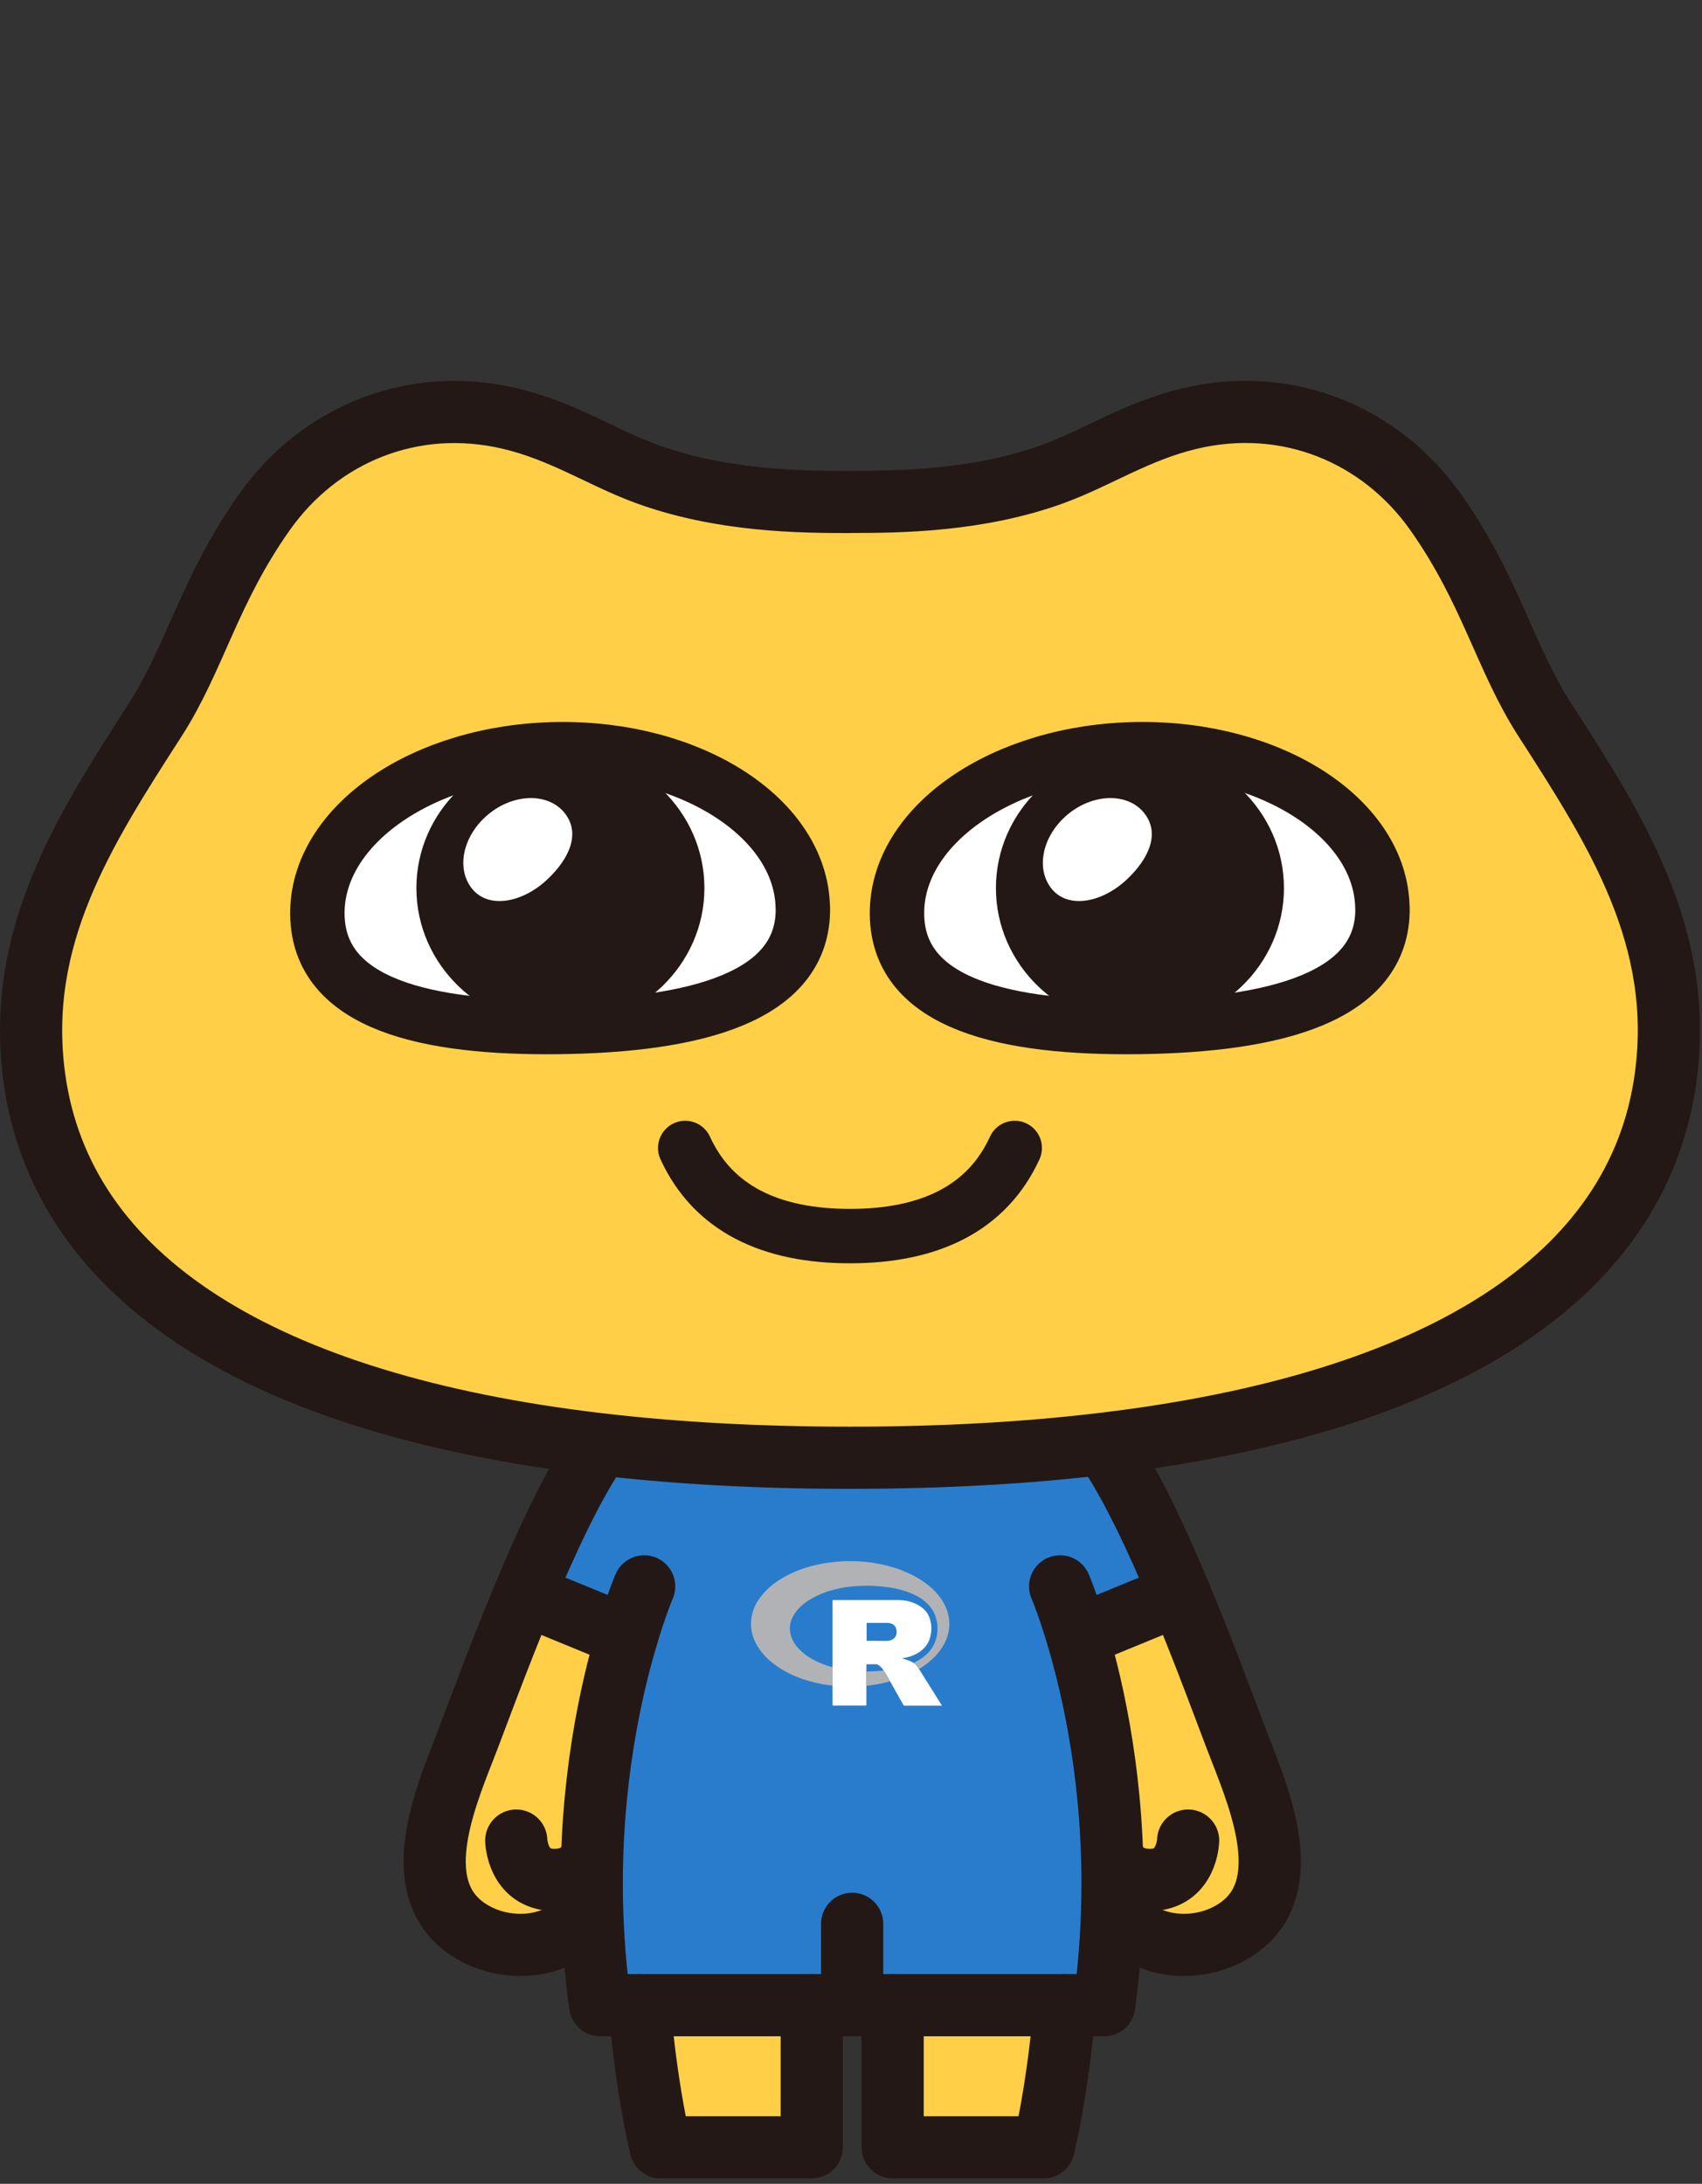 <svg width="219" height="281" viewBox="0 0 219 281" fill="none" xmlns="http://www.w3.org/2000/svg">
<rect x="0" y="0" width="219" height="281" fill="#333333" stroke="none"/>
<path d="M198.778 92.622C207.998 106.932 216.748 120.632 214.328 138.582C210.818 164.622 184.928 180.582 142.298 185.732C132.238 186.962 121.228 187.572 109.368 187.572C97.508 187.572 86.908 186.972 76.998 185.812C34.048 180.742 7.938 164.742 4.408 138.592C1.988 120.652 10.748 106.942 19.968 92.632C25.118 84.632 26.888 76.002 34.008 65.922C41.068 55.912 53.088 50.882 65.648 53.862C72.418 55.472 77.408 58.842 83.078 60.932C92.768 64.502 103.028 64.592 109.298 64.592H109.448C115.718 64.592 125.988 64.502 135.678 60.932C141.348 58.832 146.338 55.472 153.098 53.862C165.668 50.882 177.678 55.912 184.748 65.922C191.858 76.012 193.628 84.632 198.788 92.632L198.778 92.622Z" fill="#FFD047"/>
<path d="M159.618 225.112C162.348 232.102 166.618 242.832 159.418 248.032C154.278 251.752 145.798 250.912 143.168 244.702H143.148C143.458 229.682 140.728 217.522 138.648 210.562H138.658L151.838 205.152C155.238 213.252 158.088 221.202 159.628 225.112H159.618Z" fill="#FFD047"/>
<path d="M138.638 210.562C140.718 217.522 143.448 229.682 143.138 244.702C143.048 248.932 142.728 253.382 142.088 258.012H77.228C76.578 253.382 76.258 248.932 76.178 244.702C75.868 229.682 78.598 217.522 80.678 210.562H80.668L67.487 205.152C70.418 198.152 73.728 191.032 76.938 186.342L76.998 185.792C86.908 186.962 97.728 187.552 109.368 187.552C121.008 187.552 132.238 186.942 142.298 185.712L142.368 186.332C145.578 191.022 148.898 198.142 151.818 205.142L138.638 210.552H138.628L138.638 210.562Z" fill="#297CCC"/>
<path d="M114.858 258.022H137.028C137.028 258.022 136.268 267.922 134.288 276.302H114.858V258.022Z" fill="#FFD047"/>
<path d="M104.448 258.022V276.302H85.008C83.018 267.932 82.268 258.022 82.268 258.022H104.448Z" fill="#FFD047"/>
<path d="M80.668 210.562C78.588 217.522 75.858 229.682 76.168 244.702H76.148C73.518 250.902 65.028 251.752 59.898 248.032C52.698 242.832 56.968 232.102 59.697 225.112C61.237 221.202 64.088 213.252 67.488 205.152L80.668 210.562Z" fill="#FFD047"/>
<path d="M109.438 64.582C115.708 64.582 125.978 64.492 135.668 60.922C141.338 58.822 146.328 55.462 153.088 53.852C165.658 50.872 177.668 55.902 184.738 65.912C191.848 76.002 193.618 84.622 198.778 92.622C207.998 106.932 216.748 120.632 214.328 138.582C210.818 164.622 184.928 180.582 142.298 185.732C132.238 186.962 121.228 187.572 109.368 187.572C97.508 187.572 86.908 186.972 76.998 185.812C34.048 180.742 7.938 164.742 4.408 138.592C1.988 120.652 10.748 106.942 19.968 92.632C25.118 84.632 26.888 76.002 34.008 65.922C41.068 55.912 53.088 50.882 65.648 53.862C72.418 55.472 77.408 58.842 83.078 60.932C92.768 64.502 103.028 64.592 109.298 64.592" stroke="#231815" stroke-width="8" stroke-linecap="round" stroke-linejoin="round"/>
<path d="M82.888 204.122C82.888 204.122 81.888 206.432 80.668 210.562C78.588 217.522 75.858 229.682 76.168 244.702C76.258 248.932 76.578 253.382 77.218 258.012H109.648" stroke="#231815" stroke-width="8" stroke-linecap="round" stroke-linejoin="round"/>
<path d="M76.938 186.342C73.728 191.032 70.408 198.152 67.488 205.152C64.088 213.252 61.237 221.202 59.697 225.112C56.968 232.102 52.698 242.832 59.898 248.032C65.038 251.752 73.518 250.912 76.148 244.702" stroke="#231815" stroke-width="8" stroke-linecap="round" stroke-linejoin="round"/>
<path d="M82.268 258.022C82.268 258.022 83.028 267.922 85.008 276.302H104.448V258.022" stroke="#231815" stroke-width="8" stroke-linecap="round" stroke-linejoin="round"/>
<path d="M66.428 236.832C66.428 236.832 66.568 241.852 71.278 241.892C75.398 241.912 76.138 238.642 76.138 238.642" stroke="#231815" stroke-width="8" stroke-linecap="round" stroke-linejoin="round"/>
<path d="M136.408 204.122C136.408 204.122 137.408 206.432 138.628 210.562C140.708 217.522 143.438 229.682 143.128 244.702C143.038 248.932 142.718 253.382 142.078 258.012H109.648V247.542" stroke="#231815" stroke-width="8" stroke-linecap="round" stroke-linejoin="round"/>
<path d="M142.368 186.342C145.578 191.032 148.898 198.152 151.818 205.152C155.218 213.252 158.068 221.202 159.608 225.112C162.338 232.102 166.608 242.832 159.408 248.032C154.268 251.752 145.788 250.912 143.158 244.702" stroke="#231815" stroke-width="8" stroke-linecap="round" stroke-linejoin="round"/>
<path d="M137.028 258.022C137.028 258.022 136.268 267.922 134.288 276.302H114.858V258.022" stroke="#231815" stroke-width="8" stroke-linecap="round" stroke-linejoin="round"/>
<path d="M152.878 236.832C152.878 236.832 152.738 241.852 148.028 241.892C143.908 241.912 143.168 238.642 143.168 238.642" stroke="#231815" stroke-width="8" stroke-linecap="round" stroke-linejoin="round"/>
<path d="M67.478 205.152L80.658 210.562" stroke="#231815" stroke-width="8" stroke-linecap="round" stroke-linejoin="round"/>
<path d="M151.818 205.152L138.648 210.562" stroke="#231815" stroke-width="8" stroke-linecap="round" stroke-linejoin="round"/>
<path d="M103.308 116.832C103.468 128.352 89.348 131.902 72.098 132.142C54.848 132.382 40.998 129.212 40.838 117.692C40.678 106.172 54.538 96.632 71.778 96.402C89.018 96.172 103.138 105.312 103.298 116.842L103.308 116.832Z" fill="white" stroke="#231815" stroke-width="7" stroke-linecap="round" stroke-linejoin="round"/>
<path d="M72.108 132.142C82.341 132.142 90.638 124.141 90.638 114.272C90.638 104.403 82.341 96.402 72.108 96.402C61.874 96.402 53.578 104.403 53.578 114.272C53.578 124.141 61.874 132.142 72.108 132.142Z" fill="#231815"/>
<path d="M72.598 104.552C74.748 107.132 73.328 110.452 70.368 113.212C67.258 116.112 62.948 116.992 60.788 114.412C58.638 111.832 59.528 107.542 62.798 104.812C66.058 102.092 70.448 101.972 72.598 104.542V104.552Z" fill="white"/>
<path d="M177.888 116.832C178.048 128.352 163.928 131.902 146.678 132.142C129.428 132.382 115.578 129.212 115.418 117.692C115.258 106.172 129.118 96.632 146.358 96.402C163.608 96.162 177.718 105.312 177.878 116.842L177.888 116.832Z" fill="white" stroke="#231815" stroke-width="7" stroke-linecap="round" stroke-linejoin="round"/>
<path d="M146.678 132.142C156.911 132.142 165.208 124.141 165.208 114.272C165.208 104.403 156.911 96.402 146.678 96.402C136.444 96.402 128.148 104.403 128.148 114.272C128.148 124.141 136.444 132.142 146.678 132.142Z" fill="#231815"/>
<path d="M147.168 104.552C149.318 107.132 147.898 110.452 144.938 113.212C141.828 116.112 137.518 116.992 135.358 114.412C133.208 111.832 134.098 107.542 137.368 104.812C140.628 102.092 145.018 101.972 147.168 104.542V104.552Z" fill="white"/>
<path d="M130.568 147.712C126.998 155.502 119.598 159.052 109.368 159.052C99.138 159.052 91.738 155.502 88.168 147.712" stroke="#231815" stroke-width="7" stroke-linecap="round" stroke-linejoin="round"/>
<path d="M118.248 214.742C118.328 214.872 118.398 215.002 118.478 215.122C119.368 216.532 120.248 217.952 121.138 219.362C121.158 219.392 121.198 219.422 121.178 219.462C121.158 219.492 121.108 219.472 121.078 219.472C119.518 219.472 117.958 219.472 116.408 219.472C116.318 219.472 116.278 219.442 116.238 219.372C115.698 218.402 115.148 217.432 114.598 216.462C114.578 216.422 114.548 216.372 114.518 216.332C114.468 216.232 114.418 216.142 114.358 216.042C114.148 215.672 113.958 215.292 113.688 214.942C113.568 214.752 113.428 214.562 113.248 214.412C113.088 214.282 112.928 214.142 112.708 214.142C112.318 214.142 111.938 214.142 111.548 214.142C111.488 214.142 111.478 214.162 111.478 214.212C111.478 214.492 111.478 214.782 111.478 215.062C111.478 215.672 111.478 216.282 111.478 216.902C111.478 217.262 111.478 217.622 111.478 217.982C111.478 218.442 111.478 218.902 111.478 219.362C111.478 219.442 111.458 219.462 111.368 219.462C109.988 219.462 108.608 219.462 107.228 219.462C107.138 219.462 107.118 219.432 107.118 219.352C107.118 218.572 107.118 217.792 107.118 217.012C107.118 216.972 107.118 216.922 107.118 216.882C107.118 216.092 107.118 215.302 107.118 214.512C107.118 211.682 107.118 208.852 107.118 206.022C107.118 205.862 107.088 205.882 107.268 205.882C110.008 205.882 112.758 205.882 115.498 205.882C116.208 205.882 116.898 205.982 117.558 206.252C117.948 206.412 118.318 206.602 118.648 206.862C119.118 207.232 119.448 207.692 119.628 208.242C119.908 209.082 119.908 209.922 119.658 210.762C119.448 211.482 119.008 212.062 118.378 212.512C117.828 212.902 117.208 213.152 116.548 213.292C116.398 213.322 116.238 213.342 116.078 213.372C116.098 213.382 116.108 213.392 116.118 213.392C116.608 213.542 117.098 213.702 117.548 213.962C117.708 214.072 117.868 214.192 117.988 214.352C118.088 214.472 118.148 214.612 118.238 214.732L118.248 214.742ZM112.888 211.142C113.298 211.142 113.698 211.142 114.108 211.142C114.438 211.142 114.738 211.052 114.998 210.842C115.338 210.562 115.408 210.192 115.358 209.782C115.318 209.452 115.178 209.172 114.858 208.992C114.648 208.872 114.408 208.822 114.158 208.822C113.308 208.822 112.458 208.822 111.608 208.822C111.528 208.822 111.508 208.842 111.508 208.912C111.508 209.622 111.508 210.332 111.508 211.042C111.508 211.112 111.528 211.132 111.608 211.132C112.038 211.132 112.458 211.132 112.888 211.132V211.142Z" fill="white"/>
<path d="M118.248 214.742C118.158 214.622 118.098 214.482 117.998 214.362C117.878 214.212 117.717 214.092 117.557 213.972C117.857 213.822 118.148 213.672 118.418 213.492C119.248 212.952 119.908 212.262 120.278 211.372C120.598 210.612 120.688 209.812 120.598 209.002C120.478 207.932 120.038 207.012 119.238 206.262C118.598 205.662 117.838 205.242 117.018 204.922C115.778 204.452 114.488 204.222 113.168 204.112C112.238 204.032 111.318 204.022 110.388 204.072C109.268 204.132 108.168 204.302 107.088 204.602C106.168 204.852 105.288 205.202 104.458 205.672C103.618 206.152 102.878 206.742 102.328 207.512C101.938 208.062 101.698 208.662 101.638 209.322C101.618 209.582 101.637 209.842 101.687 210.102C101.827 210.822 102.148 211.452 102.648 212.012C102.898 212.292 103.178 212.552 103.478 212.792C104.058 213.252 104.698 213.612 105.378 213.912C105.948 214.162 106.538 214.372 107.138 214.532C107.138 215.322 107.138 216.112 107.138 216.902C106.088 216.782 105.067 216.582 104.057 216.292C102.597 215.872 101.228 215.272 99.998 214.412C98.828 213.612 97.858 212.632 97.228 211.392C96.767 210.482 96.568 209.532 96.648 208.522C96.738 207.362 97.198 206.332 97.928 205.402C98.798 204.272 99.927 203.432 101.208 202.752C102.488 202.072 103.848 201.612 105.278 201.302C105.678 201.212 106.068 201.142 106.478 201.092C106.708 201.062 106.938 201.042 107.158 201.012C108.068 200.882 108.978 200.862 109.898 200.882C110.388 200.882 110.868 200.922 111.358 200.972C111.728 201.012 112.098 201.052 112.468 201.112C113.138 201.222 113.798 201.362 114.458 201.542C114.988 201.682 115.508 201.842 116.018 202.052C116.398 202.212 116.778 202.382 117.158 202.552C117.808 202.852 118.408 203.212 118.978 203.622C119.388 203.912 119.768 204.232 120.128 204.582C120.838 205.292 121.418 206.072 121.778 207.002C122.378 208.572 122.258 210.092 121.458 211.582C120.948 212.532 120.218 213.312 119.368 213.992C119.018 214.262 118.658 214.522 118.278 214.752L118.248 214.742Z" fill="#B1B2B6"/>
<path d="M113.688 214.952C113.947 215.292 114.138 215.682 114.358 216.052C114.408 216.142 114.458 216.242 114.518 216.342C113.888 216.522 113.248 216.662 112.608 216.762C112.238 216.822 111.868 216.872 111.488 216.912C111.488 216.302 111.488 215.692 111.488 215.072C112.228 215.072 112.958 215.032 113.698 214.952H113.688Z" fill="#B1B2B6"/>
</svg>
